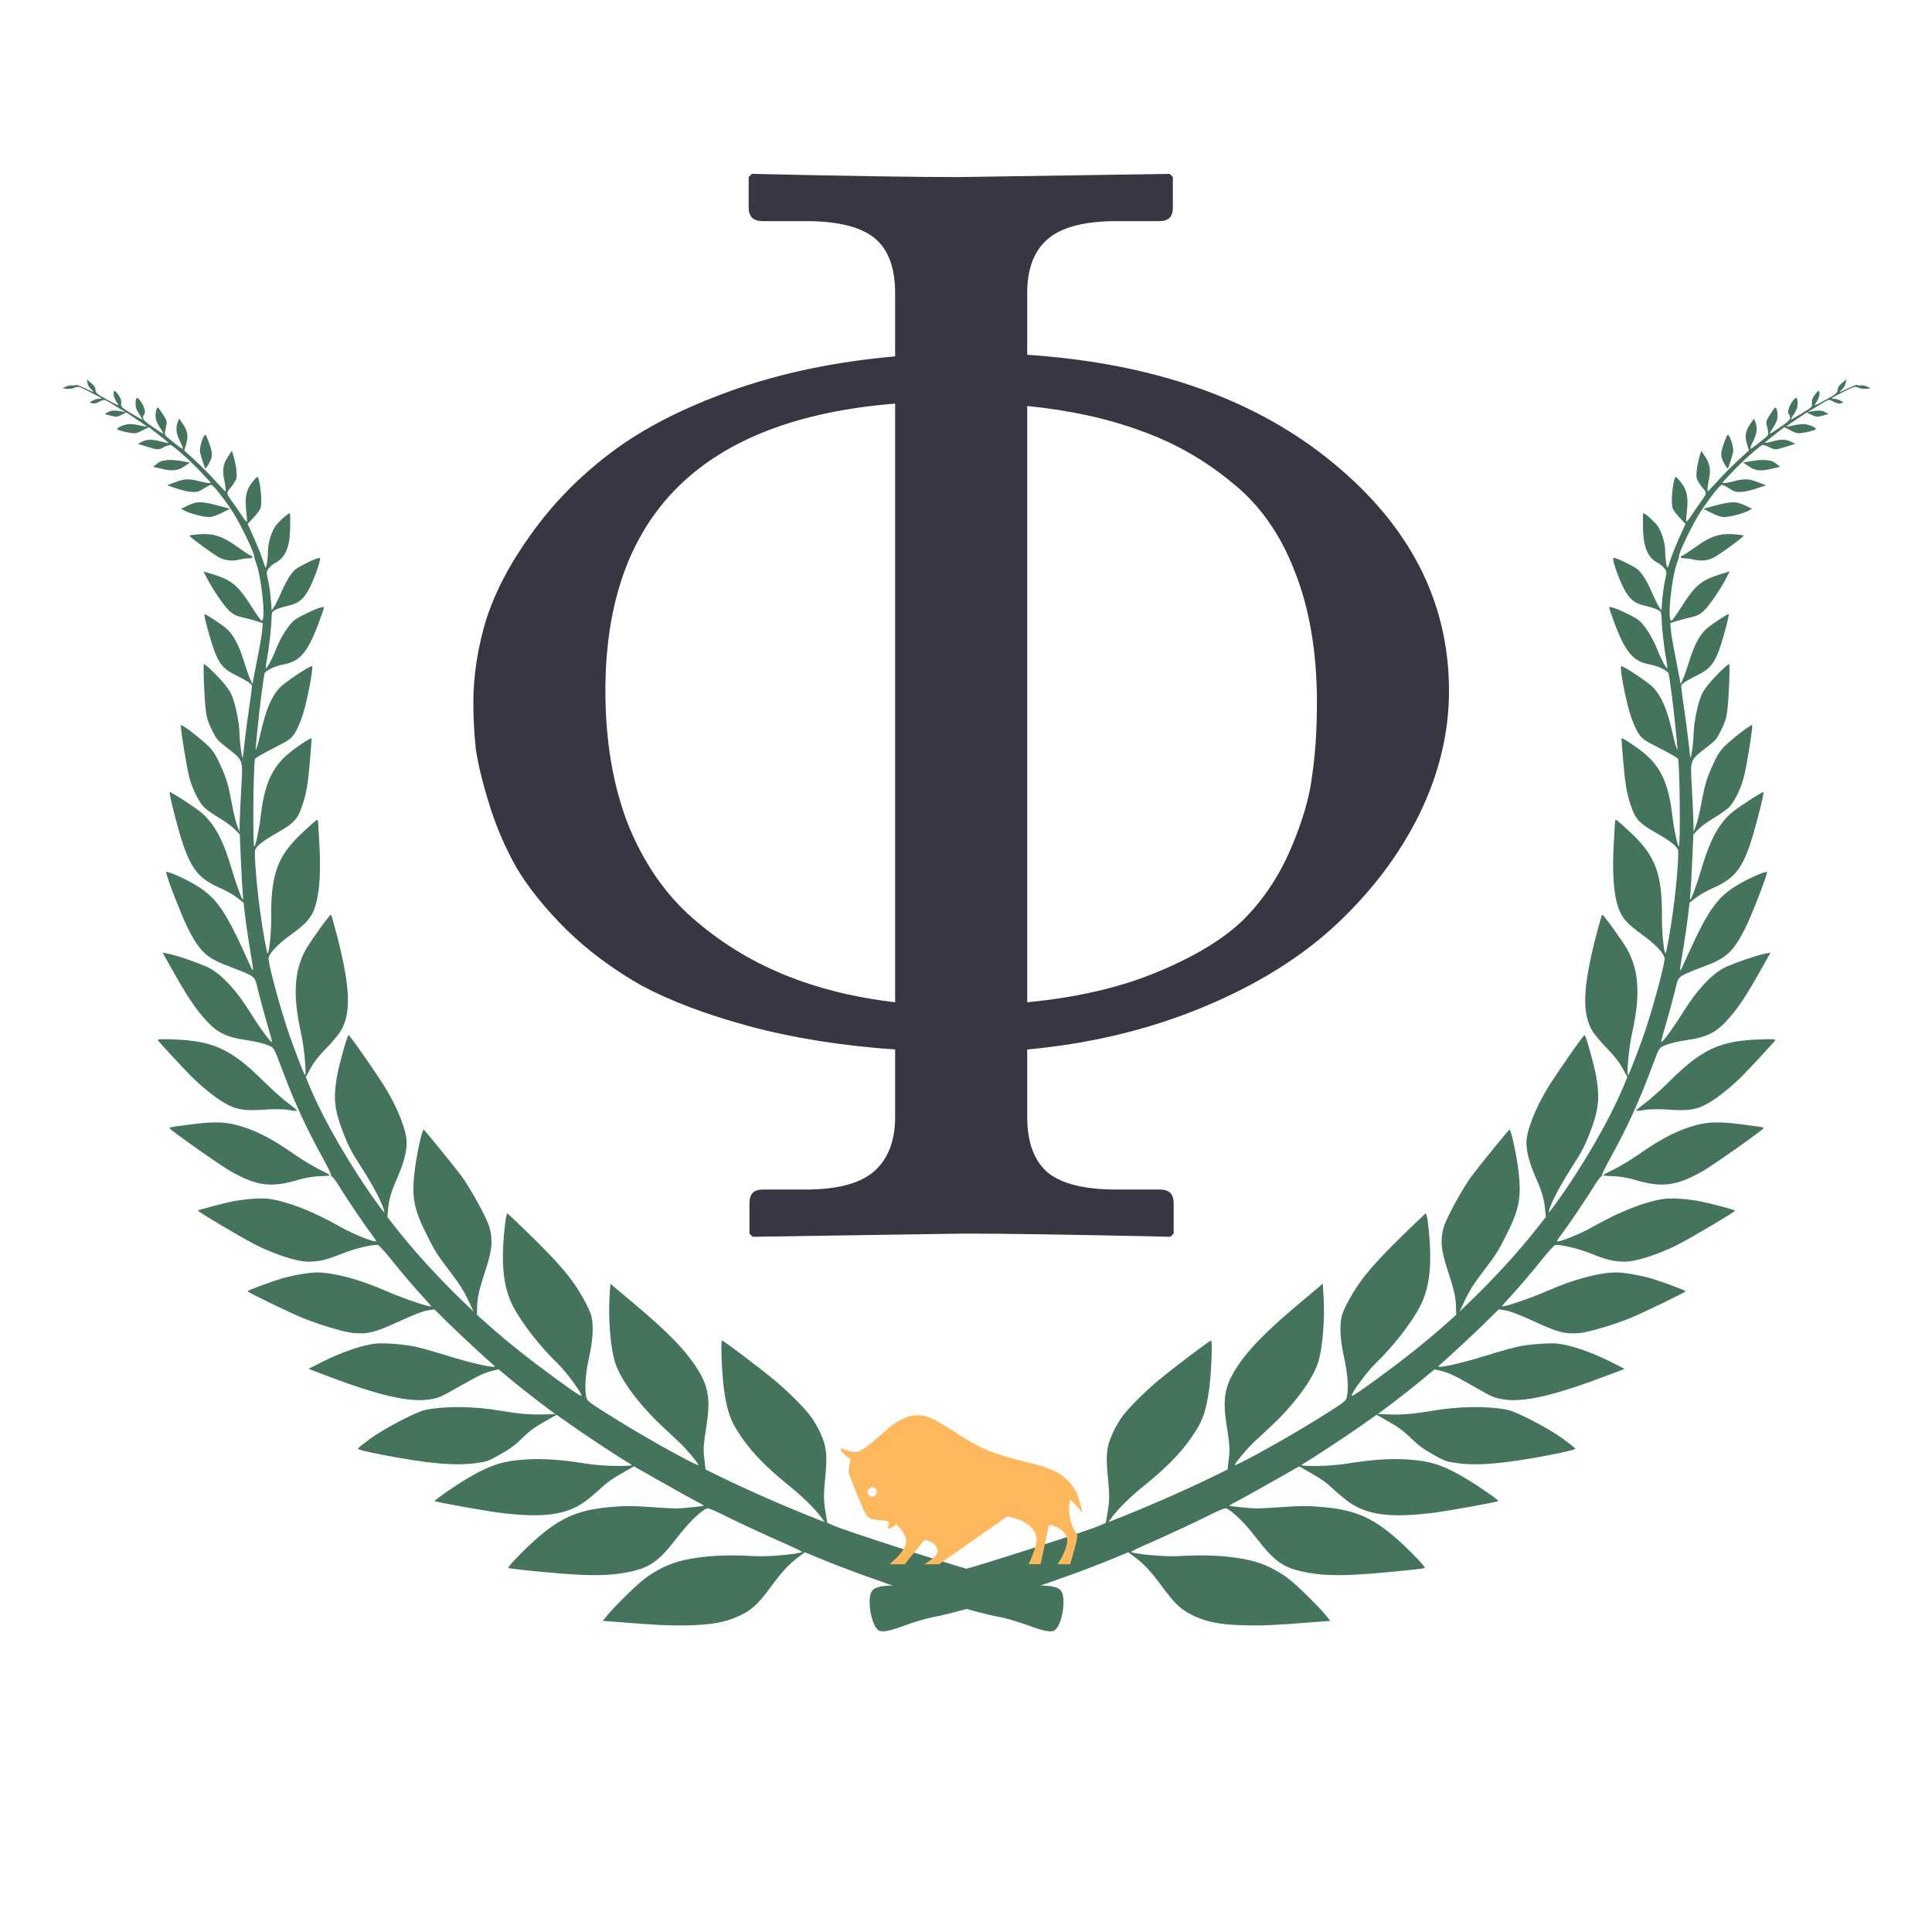 <svg width="400" height="400" viewBox="0 0 400 400" fill="none" xmlns="http://www.w3.org/2000/svg">
<g clip-path="url(#clip0_105_2)">
<g clip-path="url(#clip1_105_2)">
<path d="M385.271 79.801C384.906 79.844 384.587 79.796 384.554 79.694C384.52 79.591 383.709 79.892 382.738 80.34C381.777 80.823 380.943 81.17 380.898 81.147C380.852 81.123 381.094 80.875 381.38 80.592C381.736 80.287 382.036 79.754 382.119 79.311L382.273 78.56L381.436 79.248C380.772 79.767 380.553 80.085 380.468 80.699C380.372 81.393 380.166 81.574 378.29 82.619C375.556 84.113 375.396 84.146 376.087 83.24C376.639 82.492 376.911 81.116 376.548 80.931C376.458 80.885 376.067 81.258 375.722 81.768C375.227 82.459 375.076 82.868 375.139 83.472C375.236 84.236 375.19 84.27 373.062 85.586C371.86 86.317 370.831 86.879 370.785 86.856C370.74 86.833 371.018 86.288 371.444 85.676C371.997 84.815 372.183 84.338 372.166 83.586C372.165 82.128 371.847 82.023 371.007 83.224C370.315 84.244 369.998 85.597 370.406 85.805C370.52 85.863 370.597 86.16 370.618 86.456C370.626 86.889 370.213 87.307 368.587 88.422C367.476 89.2 366.503 89.819 366.435 89.784C366.367 89.75 366.621 89.251 367.013 88.707C367.393 88.129 367.798 87.335 367.926 86.914C368.171 86.096 367.901 84.271 367.558 84.382C367.433 84.404 366.949 85.073 366.476 85.832C365.612 87.193 365.589 87.238 365.92 88.607C366.206 89.954 366.194 90.033 365.552 90.564C363.42 92.336 362.561 92.956 362.425 92.886C362.311 92.829 362.555 92.181 362.937 91.432C363.735 89.866 363.904 88.638 363.468 87.472L363.144 86.65L362.488 87.602C361.406 89.108 361.192 90.257 361.67 91.844L362.092 93.26L359.889 95.282C358.662 96.4 356.791 98.277 355.711 99.499C354.62 100.686 353.678 101.693 353.598 101.738C353.427 101.794 353.539 100.564 353.823 99.222C354.235 97.403 354.006 96 353.083 94.615L352.227 93.322L351.935 94.287C351.351 96.219 351.072 98.45 351.328 99.181C351.496 99.581 351.935 100.29 352.319 100.771C353.47 102.101 353.459 102.067 352.089 103.97C351.399 104.933 350.466 106.259 350.016 106.973C349.556 107.653 349.165 108.083 349.098 107.934C349.065 107.775 349.141 106.784 349.263 105.703C349.556 103.051 349.283 101.568 348.2 100.102C347.704 99.449 347.185 98.842 347.026 98.761C346.459 98.472 345.848 103.934 346.294 105.191C346.427 105.602 347.093 106.484 347.759 107.195L348.968 108.469L347.601 111.488C346.86 113.168 346.058 115.19 345.825 115.985C345.579 116.803 345.324 117.473 345.255 117.496C345.049 117.562 344.757 115.613 344.756 114.211C344.771 112.218 343.88 109.535 342.761 108.365C341.677 107.183 340.318 106.091 340.203 106.318C340.157 106.408 340.124 107.65 340.159 109.097C340.207 113.266 341.113 115.471 343.337 116.604C343.677 116.778 344.243 117.237 344.559 117.627C345.079 118.235 345.111 118.508 344.828 119.679C344.499 120.998 344.209 123.194 344.056 125.346L344.003 126.405L343.541 125.741C343.293 125.386 342.597 124.002 342.015 122.676C341.467 121.34 340.568 119.681 340.038 118.982C339.204 117.871 338.875 117.618 336.754 116.565C335.483 115.918 334.268 115.442 334.062 115.509C333.617 115.653 335.401 120.622 336.605 122.578C337.674 124.295 338.66 124.997 340.718 125.446C341.594 125.635 342.696 125.996 343.15 126.227C343.921 126.621 343.989 126.769 344.013 128.011C344.035 129.708 344.504 133.949 344.952 136.435C345.149 137.451 345.245 138.328 345.176 138.351C344.971 138.418 343.847 136.359 343.222 134.725C342.395 132.646 341.44 130.93 340.334 129.509C339.59 128.558 339.058 128.144 337.469 127.335C335.2 126.178 333.303 125.469 333.164 125.742C333.118 125.832 333.709 127.534 334.446 129.51C336.691 135.256 338.216 136.977 341.674 137.595C343.391 137.927 345.298 138.841 345.464 139.469C345.676 140.12 346.632 147.725 346.915 150.87C347.075 152.352 347.222 153.971 347.252 154.472C347.348 155.35 347.337 155.373 347.102 154.824C346.944 154.516 346.568 153.066 346.238 151.583C345.157 146.859 343.982 144.117 342.264 142.327C341.225 141.225 336.057 137.792 335.646 137.925C335.269 138.048 336.627 145.2 337.596 148.123C338.097 149.665 338.87 151.402 339.355 152.02C340.155 153.086 340.427 153.282 343.763 154.981C345.828 156.033 347.37 156.934 347.437 157.139C347.781 158.315 347.95 175.151 347.584 175.251C347.345 175.329 346.509 171.359 346.232 168.816C345.485 162.261 343.826 158.672 340.169 155.751C338.131 154.141 335.649 152.562 335.703 152.904C335.713 153.052 335.859 154.841 336.015 156.893C336.421 161.931 336.746 164.04 337.559 166.484C338.538 169.555 339.25 170.347 342.72 172.344C345.646 174.006 346.982 175.03 347.397 175.899C347.667 176.436 347.113 183.3 346.426 188.352C345.87 192.471 345.014 197.294 344.842 197.35C344.5 197.461 344.066 193.095 344.089 190.02C344.159 180.852 342.774 177.173 337.459 172.235C334.812 169.8 334.551 169.582 334.436 169.809C334.389 169.9 334.248 171.972 334.128 174.397C333.76 180.841 334.081 185.035 335.072 187.97C335.763 189.98 336.938 191.321 339.872 193.417C342.829 195.524 344.738 197.611 344.639 198.59C344.431 200.57 342.135 208.948 340.538 213.651C339.385 217.037 337.27 222.533 337.099 222.589C336.711 222.734 337.245 216.918 337.858 214.143C339.65 206.138 339.37 201.079 336.932 196.606C335.943 194.845 331.964 189.302 331.702 189.368C331.622 189.413 331.036 191.516 330.368 194.062C327.644 204.794 327.501 210.01 329.831 213.684C330.316 214.416 331.636 215.975 332.789 217.135C334.18 218.557 335.206 219.852 335.903 221.122L336.925 222.986L336.101 224.996C333.189 231.945 327.615 241.596 322.055 249.253C320.57 251.27 320.467 251.36 320.759 250.451C321.25 248.758 323.11 245.275 325.485 241.568C327.387 238.621 327.964 237.543 328.928 235.147C330.995 229.912 331.286 227.602 330.457 222.778C330.064 220.52 328.356 214.447 328.084 214.308C327.88 214.204 322.582 221.795 320.495 225.162C317.924 229.312 316.042 234.127 316.035 236.553C316.021 238.432 316.674 240.852 317.928 243.721C319.272 246.749 319.738 248.359 319.926 250.684L320.041 251.972L318.327 254.157C314.417 259.139 309.26 264.772 304.292 269.53L302.169 271.564L303.361 269.056C304.253 267.195 305.071 265.868 306.693 263.751C309.823 259.628 310.111 259.175 311.869 255.669C314.54 250.427 315.027 247.845 314.395 242.521C314 239.089 312.821 233.772 312.513 233.872C312.342 233.928 306.765 240.777 304.89 243.223C303.026 245.646 299.423 252.214 298.908 254.067C298.158 256.829 298.337 258.778 299.661 262.797C301.075 267.148 301.428 268.643 301.458 270.716L301.492 272.22L298.981 274.456C294.772 278.171 290.464 281.578 284.92 285.614C280.739 288.658 279.652 289.333 279.861 288.811C280.268 287.732 283.133 283.903 284.659 282.423C288.48 278.739 292.219 273.926 294.068 270.352C296.103 266.358 296.586 261.259 295.666 253.416C295.496 251.899 295.274 251.1 295.102 251.27C294.941 251.417 294.046 252.276 293.06 253.202C285.016 260.909 282.052 264.258 279.685 268.455C278.519 270.519 277.94 271.767 277.763 272.62C277.314 274.736 277.498 277.516 278.302 281.156C279.04 284.419 279.244 287.61 278.832 289.315C278.667 290.089 278.255 290.393 272.315 294.084C266.41 297.764 255.738 303.674 255.626 303.331C255.548 303.092 258.066 300.058 259.397 298.793C260.108 298.126 261.921 296.42 263.446 294.996C268.012 290.691 271.741 285.617 272.838 282.231C273.887 279.049 274.367 272.834 273.975 267.489L273.863 265.745L273.278 266.276C272.968 266.547 271.065 268.15 269.071 269.821C261.815 275.871 257.911 279.942 255.523 283.956C253.538 287.289 253.154 289.952 253.947 295.015C254.631 299.394 254.66 300.066 254.394 302.16L254.161 304.243L250.697 305.937C244.844 308.785 236.833 312.278 230.31 314.814L229.487 315.138L230.086 314.3C231.387 312.476 234.072 309.843 236.971 307.518C242.117 303.366 245.321 299.939 247.743 295.97C249.162 293.635 249.757 291.737 250.347 287.607C250.781 284.455 251.06 277.68 250.753 277.552C250.549 277.448 243.103 283.087 239.939 285.705C237.222 287.952 233.745 291.411 232.399 293.211C231.789 294.015 230.866 295.603 230.309 296.863C229.069 299.633 228.897 301.374 229.428 306.39C229.714 309.308 229.714 310.709 229.38 312.711L228.951 315.294L227.522 315.909C225.271 316.906 205.049 323.439 199.056 325.102C188.772 327.951 187.802 328.171 185.398 328.233C182.106 328.299 180.908 328.632 180.399 329.63C179.532 331.332 180.371 336.248 181.741 337.431C182.453 338.052 183.925 337.801 187.557 336.45C189.35 335.792 191.908 335.037 193.231 334.796C200.291 333.506 218.8 327.473 230.729 322.574L233.597 321.377L234.424 321.999C236.588 323.53 238.283 325.308 240.436 328.263C243.356 332.238 244.578 333.375 247.529 334.707C250.299 335.947 253.222 336.436 258.495 336.522C261.958 336.571 264.396 336.441 272.226 335.829L275.44 335.58L274.593 334.548C273.194 332.806 268.955 328.617 267.132 327.145C264.675 325.178 261.634 323.686 258.791 323.038C254.664 322.107 249.779 321.819 244.082 322.174C241.78 322.316 236.68 321.947 234.735 321.5C233.814 321.288 233.265 321.58 241.003 318.119C244.272 316.64 248.41 314.69 250.216 313.781C252.275 312.714 253.668 312.167 253.918 312.294C255.382 313.011 257.677 315.295 259.955 318.229C263.666 323.064 265.512 324.433 269.378 325.317C274.347 326.448 279.006 326.392 291.682 325.076C293.461 324.896 294.943 324.679 295 324.623C295.105 324.418 292.924 322.078 290.549 319.839C284.736 314.419 280.979 312.648 273.922 312.024C270.78 311.739 269.231 311.75 264.957 312.059C262.997 312.203 260.855 312.313 260.171 312.307C259.055 312.31 254.787 311.879 254.515 311.74C254.447 311.706 255.179 311.278 256.139 310.796C257.111 310.291 260.405 308.482 263.437 306.739L268.985 303.592L271.639 305.116C273.59 306.224 274.734 307.064 275.91 308.178C276.815 309.039 278.32 310.292 279.26 310.972C283.067 313.654 287.721 314.282 296.362 313.254C299.338 312.912 310.288 310.945 310.232 310.774C310.132 310.465 306.359 307.828 303.774 306.283C299.692 303.803 296.943 302.745 293.563 302.367C289.148 301.832 284.921 302.05 278.386 303.094C277.017 303.312 274.373 303.508 272.483 303.516C269.601 303.506 269.146 303.445 269.672 303.142C271.445 302.13 277.97 297.851 281.257 295.553L285.001 292.916L287.553 294.359C289.572 295.502 290.523 296.215 292.118 297.742C293.701 299.292 294.664 299.983 296.682 301.126C299.007 302.453 299.416 302.605 301.362 302.881C305.742 303.541 311.327 303.071 320.989 301.219C324.445 300.551 326.248 300.097 326.124 299.891C326.012 299.72 324.891 298.834 323.622 297.902C320.688 295.75 314.029 292.271 312.107 291.892C307.898 291.062 301.941 291.142 296.386 292.114C292.577 292.746 290.366 292.934 287.439 292.843L285.276 292.77L288.758 290.142C290.672 288.688 293.307 286.6 294.614 285.494L296.998 283.507L298.249 283.802C299.864 284.167 301.294 284.839 305.603 287.32C308.881 289.19 309.301 289.376 310.973 289.685C315.352 290.458 321.594 289.036 333.405 284.536L336.353 283.408L333.788 282.101C329.613 279.973 325.114 278.424 322.303 278.164C320.8 278.027 317.188 278.273 314.826 278.699C313.8 278.862 310.501 279.783 307.51 280.717C302.178 282.374 297.078 283.463 297.881 282.785C300.197 280.764 304.923 276.369 307.322 274.018L310.305 271.079L311.807 271.33C312.854 271.52 314.614 272.217 317.701 273.618C322.627 275.9 324.128 276.264 327.16 275.98C329.121 275.778 334.692 274.1 337.869 272.746C341.308 271.269 349.025 267.512 348.97 267.341C348.88 267.123 344.314 265.426 341.985 264.725C339.621 264.035 336.185 263.428 334.602 263.45C331.173 263.447 325.752 264.886 320.369 267.26C316.838 268.805 311.128 270.755 311.005 270.435C310.994 270.344 311.65 269.563 312.511 268.658C314.36 266.656 316.945 263.658 319.625 260.306C320.763 258.914 321.831 257.772 322.013 257.75C323.13 257.633 326.701 258.481 329.199 259.468C332.617 260.838 333.811 261.132 336.168 261.218C338.468 261.304 343.241 259.791 347.483 257.636C350.467 256.098 359.324 250.835 359.245 250.652C359.167 250.469 353.869 249.085 351.97 248.717C349.286 248.207 346.132 248.001 344.57 248.206C340.796 248.712 335.381 250.813 330.062 253.848C327.03 255.59 322.026 257.557 322.373 256.876C322.489 256.649 322.938 255.992 323.409 255.403C324.594 253.863 328.569 247.97 329.953 245.703C330.622 244.614 331.312 243.651 331.529 243.562C331.712 243.484 331.804 243.359 331.691 243.301C331.577 243.243 332.41 241.552 333.554 239.477C336.776 233.658 339.382 227.983 341.765 221.565C343.66 216.556 343.395 216.964 345.017 216.305C345.84 215.981 347.62 215.573 348.977 215.378C353.629 214.719 355.47 213.742 358.229 210.516C360.136 208.287 361.738 205.816 364.405 201.086L366.576 197.219L365.333 197.471C363.256 197.9 358.231 199.684 356.721 200.516C354.17 201.931 351.207 205.166 348.544 209.44C346.283 213.091 343.855 216.341 343.929 215.636C343.954 215.363 344.446 213.555 345.019 211.646C345.569 209.725 346.342 206.918 346.706 205.417C347.365 202.666 347.376 202.643 348.201 202.034C348.67 201.73 350.579 200.902 352.441 200.221C357.386 198.425 358.797 197.171 361.306 192.247C362.624 189.66 365.947 181.063 365.825 180.572C365.748 180.275 362.731 181.539 360.489 182.798C355.742 185.439 353.867 187.942 349.418 197.738C347.449 202.108 347.527 202.348 348.65 195.488C348.96 193.588 349.334 190.892 349.504 189.492L349.797 186.897L351.114 185.882C351.836 185.307 353.381 184.407 354.546 183.915C358.821 182.034 360.441 180.201 362.245 175.089C363.223 172.271 365.347 164.121 365.097 163.993C364.87 163.878 359.742 167.21 358.469 168.306C355.798 170.632 353.995 174.001 352.253 179.945C351.411 182.889 350.12 186.376 349.938 186.283C349.893 186.26 349.921 185.531 349.996 184.655C350.082 183.812 350.253 180.784 350.366 177.926L350.587 172.779L351.621 171.705C352.172 171.128 353.626 170.069 354.851 169.349C356.052 168.618 357.426 167.66 357.908 167.219C358.987 166.168 360.316 163.558 360.996 161.103C361.546 159.183 362.92 150.65 362.776 150.148C362.665 149.805 358.207 153.28 356.795 154.761C355.945 155.7 355.472 156.46 354.464 158.719C353.259 161.42 353.002 162.318 352.041 167.346C351.815 168.574 351.405 170.166 351.148 170.893L350.649 172.21L350.597 169.954C350.55 168.701 350.415 165.488 350.264 162.81C349.943 157.158 349.861 157.431 353.356 154.724C355.258 153.235 355.396 153.076 356.367 151.113C357.142 149.536 357.446 148.604 357.616 147.147C357.929 144.906 358.212 137.618 358.008 137.514C357.759 137.387 355.027 140.054 353.694 141.719C352.578 143.123 352.312 143.644 351.811 145.19C351.18 147.212 350.632 150.42 350.641 152.197C350.62 153.473 350.161 156.955 350.002 156.874C349.957 156.851 349.752 155.289 349.561 153.419C349.359 151.572 348.906 148.254 348.592 146.065C348.244 143.887 348.03 142.006 348.1 141.87C348.308 141.461 349.521 140.707 351.453 139.777C353.751 138.632 354.601 137.75 355.61 135.377C356.433 133.481 358.131 127.287 357.882 127.159C357.7 127.067 354.438 129.206 353.372 130.121C351.973 131.295 350.76 133.564 349.732 136.927C349.218 138.552 348.613 140.302 348.382 140.756L347.954 141.595L347.395 138.652C347.089 137.01 346.661 134.82 346.453 133.77C346.244 132.721 346.005 131.227 345.943 130.452L345.817 129.016L347.084 128.604C347.804 128.37 349.128 128.016 350.029 127.817C351.284 127.542 351.97 127.206 352.796 126.426C353.874 125.432 356.247 121.953 357.484 119.525L358.109 118.299L355.871 118.989C352.149 120.179 350.864 121.297 348.028 125.797C347.175 127.135 346.323 128.359 346.117 128.482C345.087 129.158 346.038 119.438 347.303 116.281C347.477 115.827 347.629 115.304 347.62 115.099C347.568 114.415 350.599 108.185 352.097 105.918C354.056 102.972 356.069 100.424 356.49 100.382C356.673 100.36 357.365 100.684 358.045 101.145C359.099 101.825 359.429 101.907 360.546 101.848C361.252 101.807 362.678 101.477 363.718 101.12L365.625 100.462L364.069 99.87C362.036 99.091 361.228 99.051 358.922 99.648C357.222 100.068 356.504 100.131 356.654 99.836C356.677 99.791 357.55 98.863 358.583 97.789C360.891 95.335 364.481 92.162 364.959 92.12C365.164 92.11 365.823 92.331 366.413 92.632C367.457 93.164 367.662 93.154 369.603 92.542L371.704 91.897L370.842 91.458C369.775 90.915 368.659 90.918 366.764 91.439C365.965 91.66 365.338 91.769 365.396 91.656C365.453 91.543 366.382 90.786 367.459 89.963L369.407 88.44L370.791 89.145C372.084 89.805 372.278 89.817 374.023 89.478C375.016 89.269 375.895 89.002 375.953 88.888C376.114 88.571 374.582 87.876 373.557 87.811C373.068 87.762 372.031 87.891 371.277 88.079C370.501 88.255 369.84 88.375 369.795 88.352C369.749 88.329 370.7 87.641 371.902 86.853L374.077 85.389L375.075 85.898C375.915 86.325 376.302 86.351 377.341 86.052L378.574 85.708L377.768 85.269C377.224 84.991 376.541 84.929 375.606 85.082L374.203 85.31L375.13 84.782C375.622 84.489 376.64 83.893 377.361 83.432C378.642 82.656 378.699 82.656 379.618 83.153C380.287 83.522 380.776 83.629 381.188 83.495C381.736 83.317 381.747 83.294 381.021 82.924C380.613 82.716 380.033 82.564 379.725 82.55C379.429 82.57 379.202 82.512 379.236 82.444C379.271 82.376 380.381 81.769 381.684 81.118C383.777 80.041 384.142 79.941 384.755 80.253C385.14 80.45 385.88 80.569 386.37 80.505L387.282 80.398L386.601 80.051C386.216 79.854 385.613 79.747 385.271 79.801Z" fill="#44745B"/>
<path d="M357.071 91.388C356.188 93.682 356.137 94.456 356.901 95.817C357.249 96.481 357.61 97.007 357.701 96.996C357.849 96.929 358.654 94.452 358.832 93.542C358.951 92.917 358.43 90.908 358.002 90.29C357.687 89.843 357.641 89.877 357.071 91.388Z" fill="#44745B"/>
<path d="M365.755 95.269C364.811 95.16 363.591 95.253 361.686 95.626L360.899 95.768L362.089 96.574C363.449 97.496 364.621 97.607 367.052 96.988L368.547 96.635L367.913 96.14C367.098 95.496 366.927 95.438 365.755 95.269Z" fill="#44745B"/>
<path d="M359.515 104.038C358.503 103.894 357.009 104.133 354.577 104.809L352.648 105.341L354.282 106.174C355.167 106.625 356.281 107.021 356.782 107.047C357.795 107.135 360.75 106.382 361.951 105.765L362.74 105.338L361.526 104.748C360.868 104.413 359.97 104.098 359.515 104.038Z" fill="#44745B"/>
<path d="M358.885 110.606C356.107 110.391 354.052 111.059 351.177 113.167C349.963 114.035 348.715 114.857 348.418 114.991C347.664 115.293 347.855 115.59 348.823 115.598C349.256 115.59 350.03 115.698 350.507 115.827C351.939 116.214 353.398 116.1 354.633 115.528C355.787 115.001 361.067 111.146 361.001 110.884C360.956 110.803 360.012 110.694 358.885 110.606Z" fill="#44745B"/>
<path d="M364.446 215.199C356.072 215.477 352.403 217.181 345.598 223.918C343.91 225.602 341.651 227.624 340.609 228.379C339.555 229.157 338.741 229.857 338.752 229.948C338.797 230.028 339.572 229.966 340.484 229.802C341.431 229.627 343.527 229.609 345.189 229.712C349.674 230.054 351.362 229.771 353.937 228.253C355.687 227.229 358.644 224.848 360.698 222.78C362.225 221.242 367.358 215.711 367.497 215.439C367.647 215.144 367.215 215.095 364.446 215.199Z" fill="#44745B"/>
<path d="M361.191 232.864C355.661 232.104 353.257 232.223 349.797 233.347C346.497 234.438 343.501 236.055 339.287 238.996C337.729 240.089 335.418 241.484 334.16 242.101C332.914 242.695 331.919 243.246 331.941 243.314C331.952 243.406 332.908 243.493 334.07 243.513C335.22 243.556 337.074 243.843 338.256 244.217C344.143 245.958 346.959 245.593 352.519 242.48C354.566 241.322 364.861 234.076 365.104 233.6C365.208 233.395 364.946 233.348 361.191 232.864Z" fill="#44745B"/>
</g>
<g clip-path="url(#clip2_105_2)">
<path d="M14.964 79.801C15.329 79.844 15.648 79.796 15.681 79.694C15.715 79.591 16.526 79.892 17.497 80.34C18.458 80.823 19.292 81.17 19.337 81.147C19.383 81.123 19.142 80.875 18.855 80.592C18.499 80.287 18.199 79.754 18.116 79.311L17.962 78.56L18.799 79.248C19.463 79.767 19.682 80.085 19.767 80.699C19.863 81.393 20.069 81.574 21.945 82.619C24.679 84.113 24.839 84.146 24.148 83.24C23.596 82.492 23.323 81.116 23.687 80.931C23.777 80.885 24.168 81.258 24.513 81.768C25.008 82.459 25.159 82.868 25.096 83.472C24.999 84.236 25.045 84.27 27.173 85.586C28.375 86.317 29.404 86.879 29.45 86.856C29.495 86.833 29.217 86.288 28.791 85.676C28.238 84.815 28.052 84.338 28.069 83.586C28.07 82.128 28.388 82.023 29.228 83.224C29.919 84.244 30.237 85.597 29.829 85.805C29.715 85.863 29.638 86.16 29.617 86.456C29.609 86.889 30.023 87.307 31.648 88.422C32.759 89.2 33.732 89.819 33.8 89.784C33.868 89.75 33.614 89.251 33.222 88.707C32.842 88.129 32.437 87.335 32.309 86.914C32.063 86.096 32.334 84.271 32.677 84.382C32.803 84.404 33.286 85.073 33.759 85.832C34.623 87.193 34.646 87.238 34.315 88.607C34.029 89.954 34.041 90.033 34.683 90.564C36.815 92.336 37.674 92.956 37.81 92.886C37.924 92.829 37.68 92.181 37.298 91.432C36.5 89.866 36.331 88.638 36.767 87.472L37.091 86.65L37.747 87.602C38.83 89.108 39.043 90.257 38.566 91.844L38.143 93.26L40.346 95.282C41.573 96.4 43.444 98.277 44.524 99.499C45.615 100.686 46.556 101.693 46.637 101.738C46.808 101.794 46.696 100.564 46.412 99.222C46 97.403 46.228 96 47.152 94.615L48.008 93.322L48.3 94.287C48.884 96.219 49.163 98.45 48.907 99.181C48.739 99.581 48.3 100.29 47.916 100.771C46.765 102.101 46.776 102.067 48.146 103.97C48.836 104.933 49.769 106.259 50.219 106.973C50.679 107.653 51.07 108.083 51.137 107.934C51.17 107.775 51.094 106.784 50.972 105.703C50.679 103.051 50.952 101.568 52.035 100.102C52.531 99.449 53.05 98.842 53.209 98.761C53.776 98.472 54.387 103.934 53.941 105.191C53.808 105.602 53.142 106.484 52.476 107.195L51.267 108.469L52.633 111.488C53.375 113.168 54.177 115.19 54.41 115.985C54.656 116.803 54.911 117.473 54.98 117.496C55.185 117.562 55.478 115.613 55.479 114.211C55.464 112.218 56.355 109.535 57.474 108.365C58.558 107.183 59.916 106.091 60.032 106.318C60.078 106.408 60.111 107.65 60.076 109.097C60.028 113.266 59.122 115.471 56.898 116.604C56.558 116.778 55.992 117.237 55.676 117.627C55.157 118.235 55.124 118.508 55.407 119.679C55.736 120.998 56.026 123.194 56.179 125.346L56.232 126.405L56.694 125.741C56.942 125.386 57.638 124.002 58.22 122.676C58.768 121.34 59.667 119.681 60.197 118.982C61.031 117.871 61.359 117.618 63.481 116.565C64.752 115.918 65.967 115.442 66.173 115.509C66.618 115.653 64.834 120.622 63.63 122.578C62.561 124.295 61.575 124.997 59.517 125.446C58.641 125.635 57.539 125.996 57.085 126.227C56.314 126.621 56.246 126.769 56.222 128.011C56.2 129.708 55.731 133.949 55.283 136.435C55.086 137.451 54.99 138.328 55.059 138.351C55.264 138.418 56.388 136.359 57.013 134.725C57.84 132.646 58.795 130.93 59.901 129.509C60.645 128.558 61.177 128.144 62.766 127.335C65.035 126.178 66.932 125.469 67.071 125.742C67.117 125.832 66.526 127.534 65.79 129.51C63.544 135.256 62.019 136.977 58.561 137.595C56.844 137.927 54.937 138.841 54.771 139.469C54.559 140.12 53.603 147.725 53.32 150.87C53.16 152.352 53.013 153.971 52.983 154.472C52.887 155.35 52.898 155.373 53.133 154.824C53.291 154.516 53.667 153.066 53.997 151.583C55.078 146.859 56.253 144.117 57.971 142.327C59.01 141.225 64.178 137.792 64.589 137.925C64.966 138.048 63.608 145.2 62.639 148.123C62.138 149.665 61.365 151.402 60.88 152.02C60.08 153.086 59.808 153.282 56.472 154.981C54.407 156.033 52.865 156.934 52.798 157.139C52.454 158.315 52.285 175.151 52.651 175.251C52.89 175.329 53.726 171.359 54.003 168.816C54.75 162.261 56.409 158.672 60.066 155.751C62.104 154.141 64.586 152.562 64.532 152.904C64.522 153.052 64.376 154.841 64.221 156.893C63.815 161.931 63.489 164.04 62.676 166.484C61.697 169.555 60.985 170.347 57.515 172.344C54.589 174.006 53.253 175.03 52.838 175.899C52.569 176.436 53.122 183.3 53.809 188.352C54.365 192.471 55.221 197.294 55.393 197.35C55.735 197.461 56.169 193.095 56.146 190.02C56.076 180.852 57.461 177.173 62.776 172.235C65.423 169.8 65.684 169.582 65.799 169.809C65.846 169.9 65.987 171.972 66.107 174.397C66.475 180.841 66.154 185.035 65.163 187.97C64.472 189.98 63.297 191.321 60.363 193.417C57.406 195.524 55.497 197.611 55.596 198.59C55.804 200.57 58.1 208.948 59.697 213.651C60.85 217.037 62.965 222.533 63.136 222.589C63.524 222.734 62.99 216.918 62.377 214.143C60.585 206.138 60.865 201.079 63.303 196.606C64.292 194.845 68.271 189.302 68.533 189.368C68.613 189.413 69.199 191.516 69.868 194.062C72.591 204.794 72.734 210.01 70.404 213.684C69.919 214.416 68.599 215.975 67.446 217.135C66.055 218.557 65.029 219.852 64.332 221.122L63.31 222.986L64.134 224.996C67.046 231.945 72.62 241.596 78.18 249.253C79.665 251.27 79.768 251.36 79.476 250.451C78.985 248.758 77.125 245.275 74.75 241.568C72.848 238.621 72.271 237.543 71.307 235.147C69.24 229.912 68.949 227.602 69.778 222.778C70.171 220.52 71.879 214.447 72.151 214.308C72.355 214.204 77.653 221.795 79.74 225.162C82.311 229.312 84.193 234.127 84.2 236.553C84.214 238.432 83.561 240.852 82.307 243.721C80.963 246.749 80.497 248.359 80.309 250.684L80.194 251.972L81.908 254.157C85.818 259.139 90.975 264.772 95.943 269.53L98.066 271.564L96.874 269.056C95.983 267.195 95.164 265.868 93.542 263.751C90.412 259.628 90.124 259.175 88.366 255.669C85.695 250.427 85.208 247.845 85.84 242.521C86.235 239.089 87.414 233.772 87.722 233.872C87.893 233.928 93.47 240.777 95.345 243.223C97.209 245.646 100.812 252.214 101.327 254.067C102.077 256.829 101.898 258.778 100.574 262.797C99.16 267.148 98.807 268.643 98.777 270.716L98.743 272.22L101.254 274.456C105.463 278.171 109.771 281.578 115.315 285.614C119.496 288.658 120.583 289.333 120.374 288.811C119.967 287.732 117.102 283.903 115.575 282.423C111.755 278.739 108.016 273.926 106.167 270.352C104.132 266.358 103.649 261.259 104.569 253.416C104.739 251.899 104.961 251.1 105.133 251.27C105.294 251.417 106.189 252.276 107.175 253.202C115.219 260.909 118.183 264.258 120.55 268.455C121.716 270.519 122.295 271.767 122.472 272.62C122.921 274.736 122.737 277.516 121.933 281.156C121.195 284.419 120.991 287.61 121.403 289.315C121.568 290.089 121.98 290.393 127.92 294.084C133.825 297.764 144.497 303.674 144.609 303.331C144.687 303.092 142.169 300.058 140.838 298.793C140.127 298.126 138.314 296.42 136.789 294.996C132.223 290.691 128.494 285.617 127.397 282.231C126.348 279.049 125.868 272.834 126.26 267.489L126.372 265.745L126.957 266.276C127.267 266.547 129.17 268.15 131.164 269.821C138.42 275.871 142.324 279.942 144.712 283.956C146.697 287.289 147.081 289.952 146.288 295.015C145.604 299.394 145.575 300.066 145.841 302.16L146.074 304.243L149.538 305.937C155.391 308.785 163.402 312.278 169.925 314.814L170.748 315.138L170.149 314.3C168.848 312.476 166.163 309.843 163.264 307.518C158.118 303.366 154.914 299.939 152.492 295.97C151.073 293.635 150.478 291.737 149.888 287.607C149.454 284.455 149.175 277.68 149.482 277.552C149.686 277.448 157.132 283.087 160.296 285.705C163.012 287.952 166.49 291.411 167.836 293.211C168.446 294.015 169.369 295.603 169.926 296.863C171.166 299.633 171.338 301.374 170.807 306.39C170.521 309.308 170.521 310.709 170.855 312.711L171.284 315.294L172.713 315.909C174.964 316.906 195.186 323.439 201.179 325.102C211.463 327.951 212.433 328.171 214.837 328.233C218.129 328.299 219.327 328.632 219.836 329.63C220.703 331.332 219.864 336.248 218.494 337.431C217.782 338.052 216.31 337.801 212.678 336.45C210.885 335.792 208.327 335.037 207.004 334.796C199.944 333.506 181.434 327.473 169.506 322.574L166.638 321.377L165.811 321.999C163.647 323.53 161.952 325.308 159.799 328.263C156.879 332.238 155.657 333.375 152.706 334.707C149.936 335.947 147.013 336.436 141.74 336.522C138.277 336.571 135.839 336.441 128.009 335.829L124.795 335.58L125.642 334.548C127.041 332.806 131.28 328.617 133.103 327.145C135.56 325.178 138.601 323.686 141.444 323.038C145.571 322.107 150.456 321.819 156.153 322.174C158.455 322.316 163.555 321.947 165.5 321.5C166.421 321.288 166.97 321.58 159.232 318.119C155.963 316.64 151.825 314.69 150.019 313.781C147.96 312.714 146.566 312.167 146.317 312.294C144.853 313.011 142.558 315.295 140.28 318.229C136.569 323.064 134.723 324.433 130.857 325.317C125.888 326.448 121.229 326.392 108.553 325.076C106.774 324.896 105.292 324.679 105.235 324.623C105.13 324.418 107.311 322.078 109.686 319.839C115.499 314.419 119.256 312.648 126.313 312.024C129.455 311.739 131.004 311.75 135.278 312.059C137.238 312.203 139.38 312.313 140.064 312.307C141.18 312.31 145.448 311.879 145.72 311.74C145.788 311.706 145.056 311.278 144.096 310.796C143.124 310.291 139.83 308.482 136.798 306.739L131.25 303.592L128.596 305.116C126.645 306.224 125.501 307.064 124.325 308.178C123.42 309.039 121.915 310.292 120.975 310.972C117.168 313.654 112.514 314.282 103.873 313.254C100.897 312.912 89.947 310.945 90.003 310.774C90.103 310.465 93.876 307.828 96.461 306.283C100.543 303.803 103.292 302.745 106.672 302.367C111.087 301.832 115.314 302.05 121.849 303.094C123.217 303.312 125.862 303.508 127.752 303.516C130.634 303.506 131.089 303.445 130.563 303.142C128.79 302.13 122.265 297.851 118.978 295.553L115.234 292.916L112.682 294.359C110.663 295.502 109.712 296.215 108.117 297.742C106.534 299.292 105.571 299.983 103.553 301.126C101.228 302.453 100.819 302.605 98.873 302.881C94.493 303.541 88.908 303.071 79.246 301.219C75.79 300.551 73.987 300.097 74.111 299.891C74.223 299.72 75.344 298.834 76.613 297.902C79.547 295.75 86.206 292.271 88.128 291.892C92.337 291.062 98.294 291.142 103.849 292.114C107.658 292.746 109.869 292.934 112.796 292.843L114.959 292.77L111.477 290.142C109.563 288.688 106.928 286.6 105.621 285.494L103.237 283.507L101.986 283.802C100.371 284.167 98.941 284.839 94.632 287.32C91.354 289.19 90.934 289.376 89.262 289.685C84.883 290.458 78.641 289.036 66.83 284.536L63.882 283.408L66.447 282.101C70.622 279.973 75.121 278.424 77.932 278.164C79.435 278.027 83.047 278.273 85.409 278.699C86.435 278.862 89.734 279.783 92.725 280.717C98.057 282.374 103.157 283.463 102.354 282.785C100.038 280.764 95.312 276.369 92.913 274.018L89.93 271.079L88.428 271.33C87.382 271.52 85.621 272.217 82.534 273.618C77.608 275.9 76.107 276.264 73.075 275.98C71.114 275.778 65.543 274.1 62.366 272.746C58.927 271.269 51.21 267.512 51.265 267.341C51.355 267.123 55.921 265.426 58.25 264.725C60.614 264.035 64.05 263.428 65.633 263.45C69.061 263.447 74.483 264.886 79.866 267.26C83.397 268.805 89.107 270.755 89.23 270.435C89.24 270.344 88.585 269.563 87.724 268.658C85.875 266.656 83.29 263.658 80.61 260.306C79.472 258.914 78.404 257.772 78.222 257.75C77.105 257.633 73.534 258.481 71.036 259.468C67.618 260.838 66.424 261.132 64.067 261.218C61.767 261.304 56.994 259.791 52.752 257.636C49.767 256.098 40.911 250.835 40.99 250.652C41.068 250.469 46.365 249.085 48.265 248.717C50.949 248.207 54.103 248.001 55.665 248.206C59.439 248.712 64.854 250.813 70.173 253.848C73.205 255.59 78.209 257.557 77.862 256.876C77.746 256.649 77.297 255.992 76.826 255.403C75.641 253.863 71.666 247.97 70.282 245.703C69.613 244.614 68.923 243.651 68.706 243.562C68.523 243.484 68.431 243.359 68.544 243.301C68.658 243.243 67.825 241.552 66.681 239.477C63.459 233.658 60.853 227.983 58.469 221.565C56.575 216.556 56.84 216.964 55.218 216.305C54.395 215.981 52.615 215.573 51.258 215.378C46.606 214.719 44.765 213.742 42.006 210.516C40.099 208.287 38.497 205.816 35.83 201.086L33.659 197.219L34.902 197.471C36.979 197.9 42.004 199.684 43.514 200.516C46.065 201.931 49.028 205.166 51.691 209.44C53.952 213.091 56.38 216.341 56.306 215.636C56.281 215.363 55.789 213.555 55.216 211.646C54.666 209.725 53.893 206.918 53.529 205.417C52.87 202.666 52.858 202.643 52.034 202.034C51.565 201.73 49.656 200.902 47.794 200.221C42.849 198.425 41.438 197.171 38.929 192.247C37.611 189.66 34.288 181.063 34.41 180.572C34.487 180.275 37.504 181.539 39.746 182.798C44.493 185.439 46.368 187.942 50.817 197.738C52.786 202.108 52.708 202.348 51.586 195.488C51.275 193.588 50.901 190.892 50.731 189.492L50.438 186.897L49.121 185.882C48.399 185.307 46.854 184.407 45.688 183.915C41.414 182.034 39.794 180.201 37.99 175.089C37.012 172.271 34.888 164.121 35.138 163.993C35.365 163.878 40.493 167.21 41.766 168.306C44.437 170.632 46.24 174.001 47.982 179.945C48.825 182.889 50.115 186.376 50.297 186.283C50.342 186.26 50.314 185.531 50.239 184.655C50.153 183.812 49.982 180.784 49.869 177.926L49.648 172.779L48.614 171.705C48.063 171.128 46.609 170.069 45.384 169.349C44.183 168.618 42.809 167.66 42.327 167.219C41.248 166.168 39.919 163.558 39.239 161.103C38.689 159.183 37.315 150.65 37.459 150.148C37.57 149.805 42.028 153.28 43.44 154.761C44.29 155.7 44.763 156.46 45.771 158.719C46.976 161.42 47.233 162.318 48.194 167.346C48.42 168.574 48.83 170.166 49.087 170.893L49.586 172.21L49.638 169.954C49.685 168.701 49.82 165.488 49.971 162.81C50.292 157.158 50.374 157.431 46.879 154.724C44.977 153.235 44.839 153.076 43.868 151.113C43.093 149.536 42.789 148.604 42.619 147.147C42.306 144.906 42.023 137.618 42.227 137.514C42.476 137.387 45.208 140.054 46.541 141.719C47.657 143.123 47.923 143.644 48.424 145.19C49.055 147.212 49.603 150.42 49.594 152.197C49.615 153.473 50.074 156.955 50.233 156.874C50.278 156.851 50.483 155.289 50.674 153.419C50.876 151.572 51.329 148.254 51.643 146.065C51.991 143.887 52.205 142.006 52.135 141.87C51.927 141.461 50.714 140.707 48.782 139.777C46.484 138.632 45.634 137.75 44.625 135.377C43.802 133.481 42.103 127.287 42.353 127.159C42.535 127.067 45.797 129.206 46.863 130.121C48.262 131.295 49.475 133.564 50.503 136.927C51.017 138.552 51.622 140.302 51.853 140.756L52.281 141.595L52.84 138.652C53.146 137.01 53.574 134.82 53.782 133.77C53.991 132.721 54.23 131.227 54.292 130.452L54.418 129.016L53.151 128.604C52.431 128.37 51.107 128.016 50.206 127.817C48.951 127.542 48.265 127.206 47.439 126.426C46.361 125.432 43.988 121.953 42.751 119.525L42.126 118.299L44.364 118.989C48.086 120.179 49.371 121.297 52.207 125.797C53.06 127.135 53.912 128.359 54.118 128.482C55.148 129.158 54.197 119.438 52.932 116.281C52.758 115.827 52.606 115.304 52.615 115.099C52.667 114.415 49.636 108.185 48.138 105.918C46.179 102.972 44.166 100.424 43.745 100.382C43.562 100.36 42.87 100.684 42.19 101.145C41.136 101.825 40.806 101.907 39.689 101.848C38.983 101.807 37.556 101.477 36.517 101.12L34.61 100.462L36.166 99.87C38.199 99.091 39.007 99.051 41.313 99.648C43.013 100.068 43.731 100.131 43.581 99.836C43.558 99.791 42.685 98.863 41.652 97.789C39.344 95.335 35.755 92.162 35.276 92.12C35.071 92.11 34.412 92.331 33.822 92.632C32.778 93.164 32.573 93.154 30.632 92.542L28.531 91.897L29.393 91.458C30.46 90.915 31.576 90.918 33.471 91.439C34.27 91.66 34.897 91.769 34.839 91.656C34.782 91.543 33.853 90.786 32.776 89.963L30.828 88.44L29.444 89.145C28.151 89.805 27.957 89.817 26.212 89.478C25.219 89.269 24.34 89.002 24.282 88.888C24.12 88.571 25.653 87.876 26.677 87.811C27.167 87.762 28.204 87.891 28.958 88.079C29.733 88.255 30.395 88.375 30.441 88.352C30.486 88.329 29.535 87.641 28.333 86.853L26.158 85.389L25.16 85.898C24.32 86.325 23.933 86.351 22.894 86.052L21.661 85.708L22.467 85.269C23.011 84.991 23.694 84.929 24.629 85.082L26.032 85.31L25.105 84.782C24.613 84.489 23.595 83.893 22.874 83.432C21.593 82.656 21.536 82.656 20.617 83.153C19.948 83.522 19.459 83.629 19.047 83.495C18.499 83.317 18.488 83.294 19.214 82.924C19.622 82.716 20.202 82.564 20.51 82.55C20.806 82.57 21.033 82.512 20.999 82.444C20.964 82.376 19.855 81.769 18.551 81.118C16.458 80.041 16.093 79.941 15.48 80.253C15.095 80.45 14.355 80.569 13.865 80.505L12.953 80.398L13.634 80.051C14.02 79.854 14.622 79.747 14.964 79.801Z" fill="#44745B"/>
<path d="M43.164 91.388C44.047 93.682 44.098 94.456 43.334 95.817C42.986 96.481 42.625 97.007 42.534 96.996C42.386 96.929 41.581 94.452 41.403 93.542C41.285 92.917 41.805 90.908 42.233 90.29C42.548 89.843 42.594 89.877 43.164 91.388Z" fill="#44745B"/>
<path d="M34.48 95.269C35.424 95.16 36.644 95.253 38.549 95.626L39.336 95.768L38.146 96.574C36.786 97.496 35.614 97.607 33.183 96.988L31.688 96.635L32.322 96.14C33.137 95.496 33.308 95.438 34.48 95.269Z" fill="#44745B"/>
<path d="M40.72 104.038C41.732 103.894 43.226 104.133 45.657 104.809L47.587 105.341L45.953 106.174C45.068 106.625 43.954 107.021 43.453 107.047C42.44 107.135 39.485 106.382 38.284 105.765L37.495 105.338L38.709 104.748C39.367 104.413 40.264 104.098 40.72 104.038Z" fill="#44745B"/>
<path d="M41.35 110.606C44.128 110.391 46.183 111.059 49.058 113.167C50.272 114.035 51.52 114.857 51.817 114.991C52.571 115.293 52.38 115.59 51.412 115.598C50.979 115.59 50.205 115.698 49.728 115.827C48.295 116.214 46.837 116.1 45.602 115.528C44.448 115.001 39.168 111.146 39.234 110.884C39.279 110.803 40.223 110.694 41.35 110.606Z" fill="#44745B"/>
<path d="M35.789 215.199C44.163 215.477 47.832 217.181 54.637 223.918C56.325 225.602 58.584 227.624 59.626 228.379C60.68 229.157 61.494 229.857 61.483 229.948C61.438 230.028 60.663 229.966 59.751 229.802C58.804 229.627 56.708 229.609 55.046 229.712C50.561 230.054 48.873 229.771 46.298 228.253C44.548 227.229 41.591 224.848 39.537 222.78C38.01 221.242 32.877 215.711 32.738 215.439C32.588 215.144 33.02 215.095 35.789 215.199Z" fill="#44745B"/>
<path d="M39.044 232.864C44.574 232.104 46.978 232.223 50.438 233.347C53.738 234.438 56.734 236.055 60.948 238.996C62.506 240.089 64.817 241.484 66.075 242.101C67.321 242.695 68.316 243.246 68.294 243.314C68.283 243.406 67.327 243.493 66.165 243.513C65.015 243.556 63.16 243.843 61.979 244.217C56.092 245.958 53.276 245.593 47.716 242.48C45.669 241.322 35.374 234.076 35.131 233.6C35.027 233.395 35.288 233.348 39.044 232.864Z" fill="#44745B"/>
</g>
<g clip-path="url(#clip3_105_2)">
<path d="M184.736 323.356C186.618 321.716 187.612 320.237 187.612 319.077C187.612 318.182 186.952 316.966 185.928 315.971C185.529 315.584 185.485 315.564 185.357 315.72C185.095 316.038 184.355 316.44 184.028 316.44C183.672 316.44 183.643 316.384 183.855 316.104C183.934 316 183.999 315.755 183.999 315.561C183.999 314.915 183.916 314.877 182.202 314.727C179.482 314.49 179.56 314.575 177.523 309.583C176.685 307.527 175.931 305.652 175.848 305.417C175.642 304.83 175.66 304.192 175.914 303.087L176.129 302.148L175.85 301.945C175.028 301.349 174.589 300.961 174.328 300.601C173.997 300.143 173.937 299.782 174.209 299.873C174.303 299.904 174.752 300.061 175.206 300.221C176.103 300.536 177.06 300.679 177.595 300.579C178.301 300.446 180.271 298.98 182.692 296.784C184.311 295.316 185.268 294.603 186.44 293.993C187.62 293.377 188.517 293.102 189.571 293.032C191.636 292.894 193.11 293.511 197.426 296.321C199.895 297.928 200.732 298.438 202.016 299.117C204.504 300.432 207.058 301.326 211.587 302.464C215.182 303.368 215.973 303.596 217.224 304.091C220.43 305.358 222.396 307.347 223.392 310.326C223.621 311.012 224.038 312.815 224.038 313.119C224.038 313.182 223.781 312.89 223.467 312.469C222.891 311.697 221.793 310.581 221.61 310.581C221.453 310.581 221.352 311.414 221.361 312.631C221.374 314.269 221.837 315.866 222.721 317.322C222.908 317.63 223.061 317.964 223.06 318.064C223.059 318.405 222.576 320.389 222.071 322.128L221.568 323.862H220.265H218.962L219.318 323.306C220.289 321.787 221.076 319.642 220.969 318.805C220.787 317.384 219.56 316.226 217.799 315.815C217.262 315.69 217.205 315.692 217.161 315.839C217.109 316.014 215.444 323.755 215.444 323.822C215.444 323.844 214.895 323.862 214.223 323.862C213.552 323.862 213.003 323.846 213.003 323.826C213.003 323.806 213.195 323.355 213.43 322.825C214.324 320.808 214.76 319.018 214.568 318.16C214.145 316.274 212.265 314.811 209.442 314.17L208.536 313.964L201.473 318.913L194.41 323.862H192.896H191.381L192.049 323.423C193.036 322.775 193.511 322.359 193.859 321.838C194.12 321.448 194.164 321.304 194.126 320.955C194.068 320.423 193.692 319.854 193.149 319.481C192.685 319.162 191.564 318.744 191.417 318.835C191.366 318.866 190.42 320.01 189.314 321.377L187.303 323.862H185.729H184.155L184.736 323.356ZM181.289 309.505C181.591 309.174 181.627 308.85 181.41 308.43C181.228 308.078 180.989 307.944 180.544 307.944C179.79 307.944 179.34 308.854 179.804 309.441C180.228 309.98 180.832 310.006 181.289 309.505Z" fill="#FFB85C"/>
</g>
<path d="M185.329 207.509V83.559C145.338 86.763 125.342 106.592 125.342 143.048C125.342 153.323 126.889 162.492 129.982 170.556C133.185 178.51 137.604 184.973 143.239 189.944C148.873 194.916 155.17 198.837 162.129 201.71C169.089 204.582 176.822 206.515 185.329 207.509ZM212.671 207.509C223.055 206.515 232.059 204.416 239.682 201.212C247.415 198.009 253.325 194.418 257.413 190.441C261.5 186.354 264.759 181.493 267.189 175.859C269.62 170.225 271.111 165.143 271.664 160.614C272.326 156.084 272.658 151.058 272.658 145.534C272.658 135.039 271.111 125.925 268.018 118.192C265.035 110.459 260.671 104.328 254.927 99.798C249.293 95.159 243.051 91.623 236.202 89.193C229.352 86.652 221.509 84.94 212.671 84.056V207.509ZM185.329 217.286C174.281 216.513 164.228 214.911 155.17 212.481C146.221 210.05 138.764 207.233 132.799 204.03C126.944 200.715 121.752 196.849 117.222 192.43C112.803 188.011 109.379 183.758 106.948 179.67C104.628 175.583 102.75 171.219 101.314 166.579C99.878 161.939 98.939 158.073 98.497 154.979C98.166 151.776 98 148.627 98 145.534C98 139.9 98.884 134.155 100.651 128.3C102.529 122.445 105.678 116.48 110.097 110.404C114.516 104.217 119.929 98.694 126.336 93.833C132.854 88.862 141.195 84.553 151.358 80.907C161.522 77.262 172.845 74.887 185.329 73.782V60.691C185.329 55.388 183.893 51.577 181.02 49.257C178.148 46.937 173.398 45.777 166.769 45.777H157.821C155.943 45.777 155.004 44.838 155.004 42.96V36.663L155.667 36C175.331 36.442 189.582 36.663 198.42 36.663L242.167 36L242.83 36.663V42.96C242.83 44.838 241.946 45.777 240.179 45.777H231.23C224.491 45.777 219.686 47.047 216.814 49.588C214.052 52.019 212.671 55.72 212.671 60.691V73.45C238.963 75.218 260.064 82.675 275.972 95.821C291.99 108.968 300 124.71 300 143.048C300 151.665 297.956 160.172 293.869 168.568C289.781 176.853 284.092 184.421 276.801 191.27C269.509 198.119 260.285 203.864 249.127 208.504C237.969 213.144 225.817 216.071 212.671 217.286V231.206C212.671 236.509 214.107 240.375 216.979 242.806C219.852 245.126 224.602 246.285 231.23 246.285H240.179C242.057 246.285 242.996 247.225 242.996 249.103V255.4L242.333 256.062C222.669 255.62 208.418 255.4 199.58 255.4L155.833 256.062L155.17 255.4V249.103C155.17 247.225 156.053 246.285 157.821 246.285H166.769C173.398 246.285 178.148 245.015 181.02 242.474C183.893 239.933 185.329 236.177 185.329 231.206V217.286Z" fill="#373743"/>
</g>
<defs>
<clipPath id="clip0_105_2">
<rect width="400" height="400" fill="white"/>
</clipPath>
<clipPath id="clip1_105_2">
<rect width="163" height="326" fill="white" transform="translate(308.001 36) rotate(27)"/>
</clipPath>
<clipPath id="clip2_105_2">
<rect width="163" height="326" fill="white" transform="matrix(-0.891 0.454 0.454 0.891 92.234 36)"/>
</clipPath>
<clipPath id="clip3_105_2">
<rect width="50" height="50" fill="white" transform="translate(174 283)"/>
</clipPath>
</defs>
</svg>
